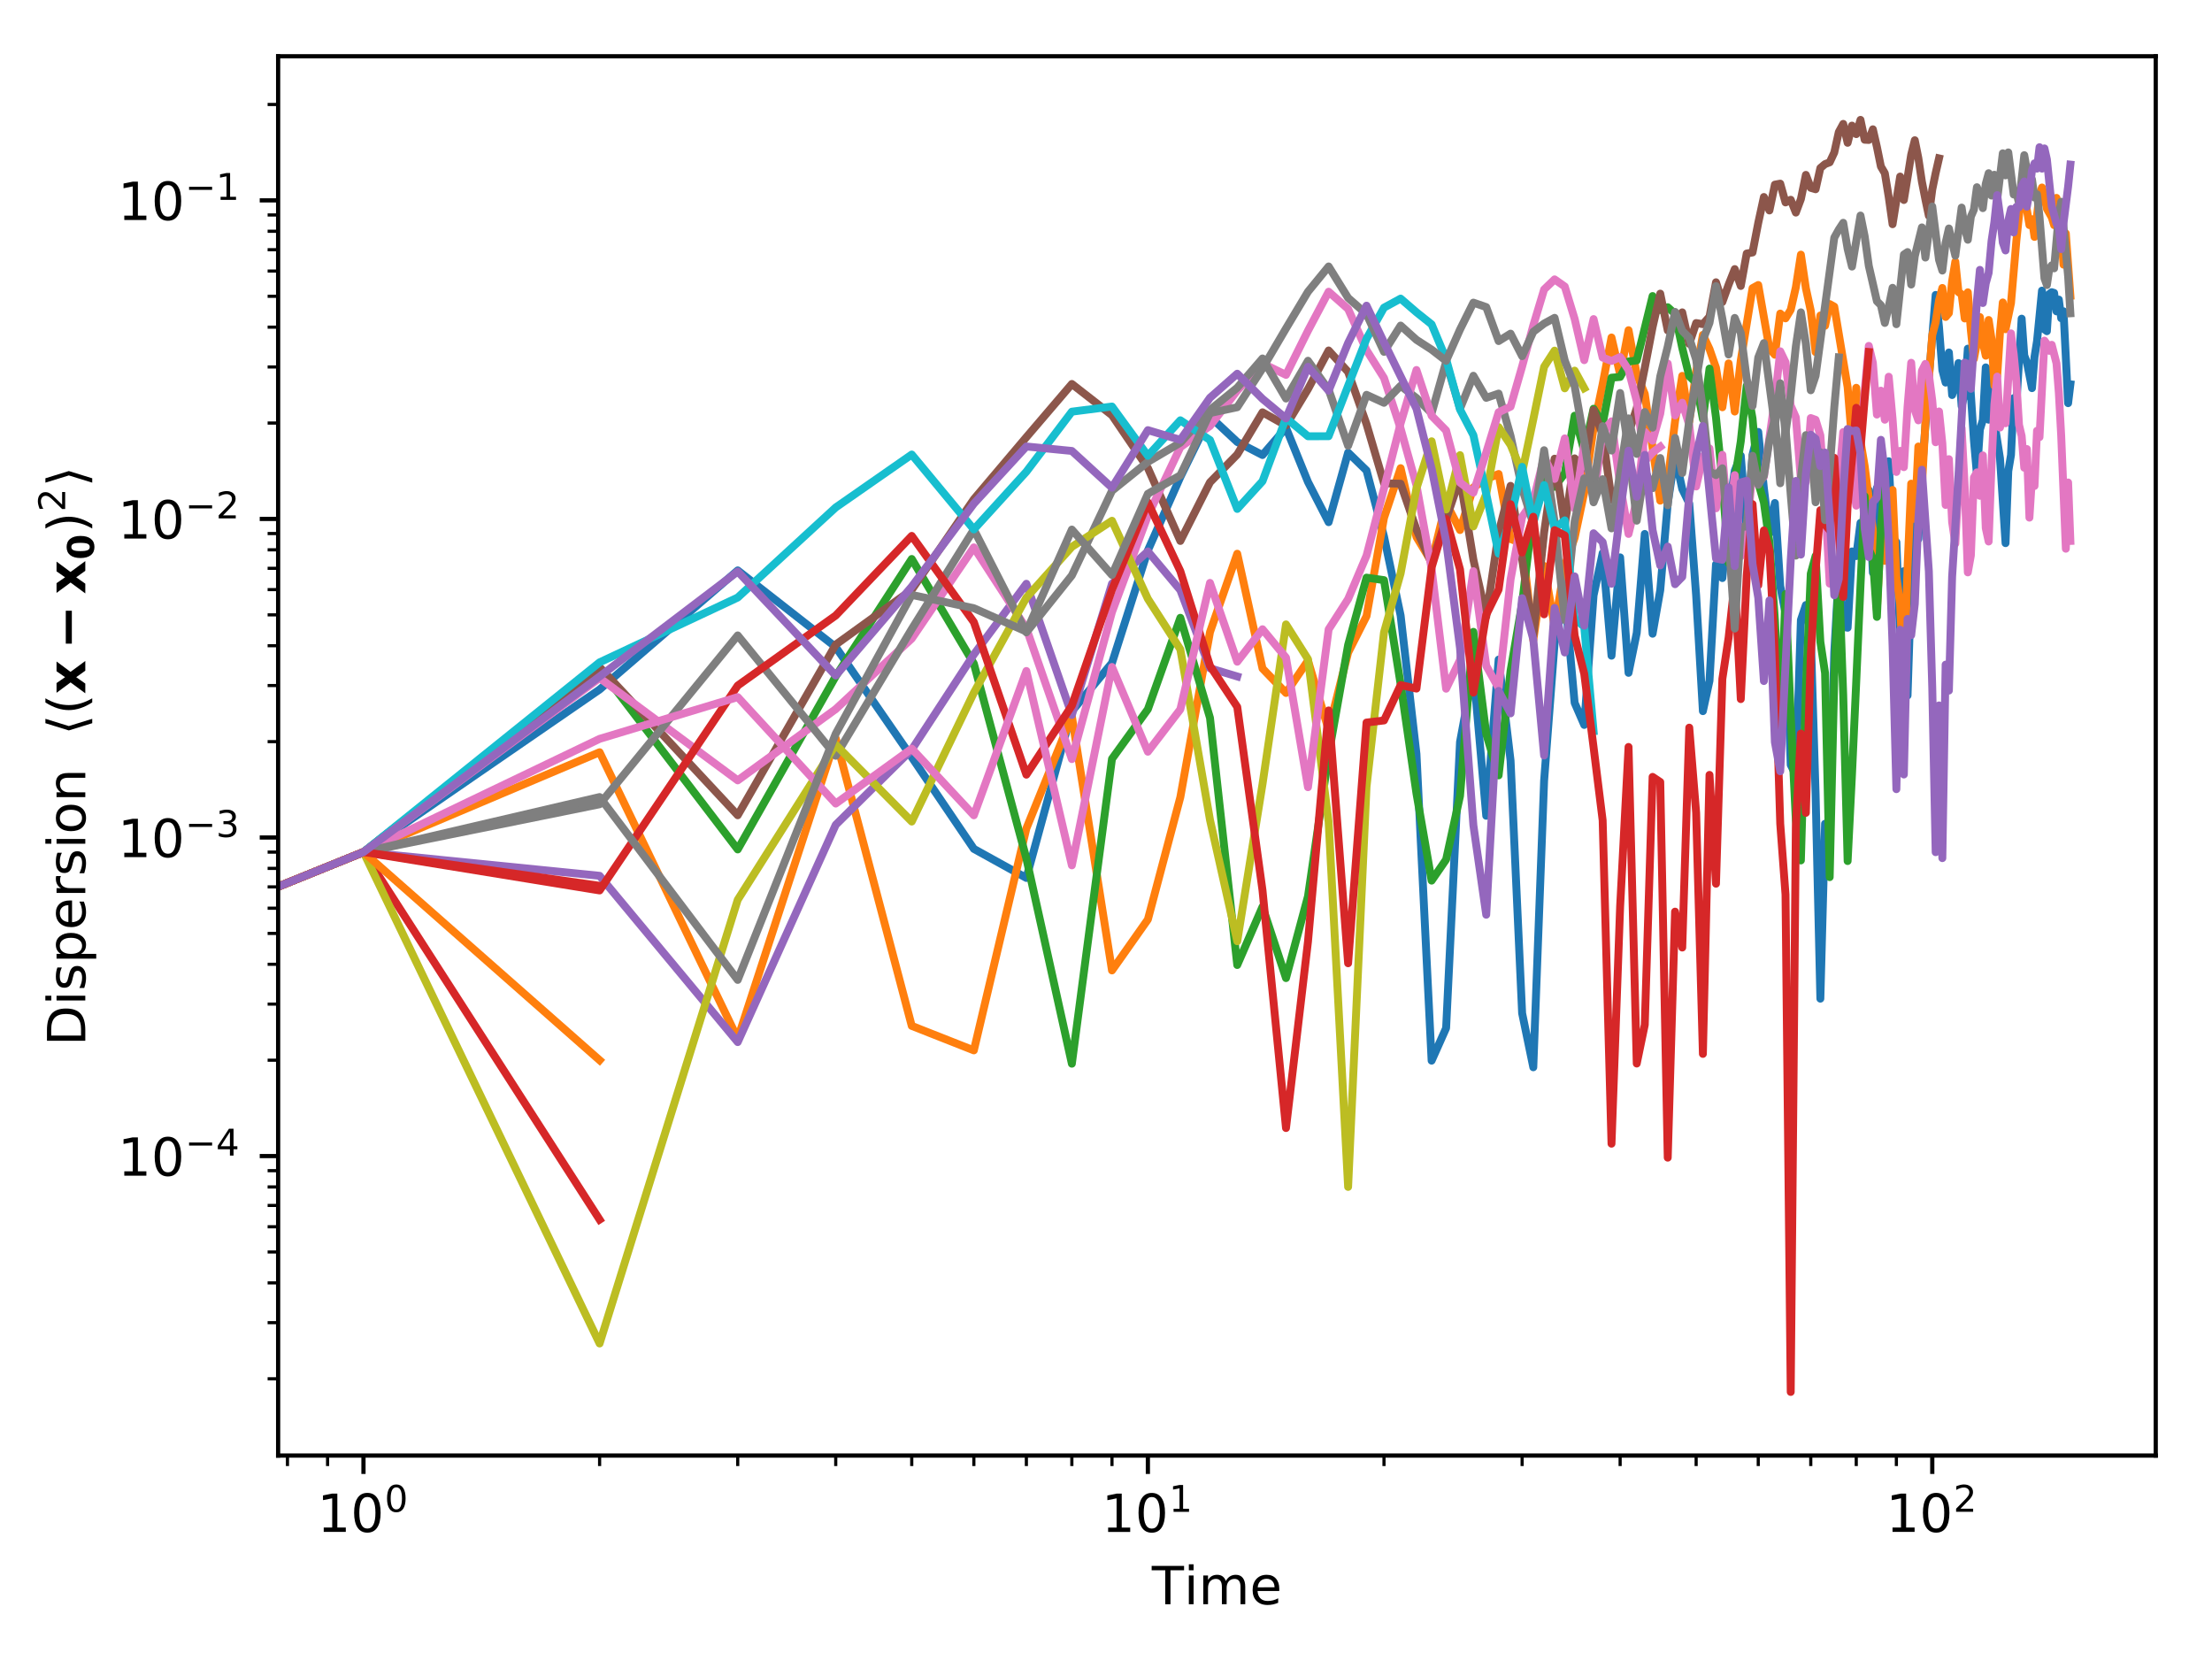 <?xml version="1.0" encoding="utf-8" standalone="no"?>
<!DOCTYPE svg PUBLIC "-//W3C//DTD SVG 1.1//EN"
  "http://www.w3.org/Graphics/SVG/1.1/DTD/svg11.dtd">
<!-- Created with matplotlib (https://matplotlib.org/) -->
<svg height="314.368pt" version="1.1" viewBox="0 0 420.72 314.368" width="420.72pt" xmlns="http://www.w3.org/2000/svg" xmlns:xlink="http://www.w3.org/1999/xlink">
 <defs>
  <style type="text/css">
*{stroke-linecap:butt;stroke-linejoin:round;}
  </style>
 </defs>
 <g id="figure_1">
  <g id="patch_1">
   <path d="M 0 314.368 
L 420.72 314.368 
L 420.72 0 
L 0 0 
z
" style="fill:#ffffff;"/>
  </g>
  <g id="axes_1">
   <g id="patch_2">
    <path d="M 52.9 276.812 
L 410.02 276.812 
L 410.02 10.7 
L 52.9 10.7 
z
" style="fill:#ffffff;"/>
   </g>
   <g id="matplotlib.axis_1">
    <g id="xtick_1">
     <g id="line2d_1">
      <defs>
       <path d="M 0 0 
L 0 3.5 
" id="me1b9f5abca" style="stroke:#000000;stroke-width:0.8;"/>
      </defs>
      <g>
       <use style="stroke:#000000;stroke-width:0.8;" x="69.133" xlink:href="#me1b9f5abca" y="276.812"/>
      </g>
     </g>
     <g id="text_1">
      <!-- $\mathdefault{10^{0}}$ -->
      <defs>
       <path d="M 12.406 8.297 
L 28.516 8.297 
L 28.516 63.922 
L 10.984 60.406 
L 10.984 69.391 
L 28.422 72.906 
L 38.281 72.906 
L 38.281 8.297 
L 54.391 8.297 
L 54.391 0 
L 12.406 0 
z
" id="DejaVuSans-49"/>
       <path d="M 31.781 66.406 
Q 24.172 66.406 20.328 58.906 
Q 16.5 51.422 16.5 36.375 
Q 16.5 21.391 20.328 13.891 
Q 24.172 6.391 31.781 6.391 
Q 39.453 6.391 43.281 13.891 
Q 47.125 21.391 47.125 36.375 
Q 47.125 51.422 43.281 58.906 
Q 39.453 66.406 31.781 66.406 
z
M 31.781 74.219 
Q 44.047 74.219 50.516 64.516 
Q 56.984 54.828 56.984 36.375 
Q 56.984 17.969 50.516 8.266 
Q 44.047 -1.422 31.781 -1.422 
Q 19.531 -1.422 13.062 8.266 
Q 6.594 17.969 6.594 36.375 
Q 6.594 54.828 13.062 64.516 
Q 19.531 74.219 31.781 74.219 
z
" id="DejaVuSans-48"/>
      </defs>
      <g transform="translate(60.333 291.41)scale(0.1 -0.1)">
       <use transform="translate(0 0.766)" xlink:href="#DejaVuSans-49"/>
       <use transform="translate(63.623 0.766)" xlink:href="#DejaVuSans-48"/>
       <use transform="translate(128.203 39.047)scale(0.7)" xlink:href="#DejaVuSans-48"/>
      </g>
     </g>
    </g>
    <g id="xtick_2">
     <g id="line2d_2">
      <g>
       <use style="stroke:#000000;stroke-width:0.8;" x="218.324" xlink:href="#me1b9f5abca" y="276.812"/>
      </g>
     </g>
     <g id="text_2">
      <!-- $\mathdefault{10^{1}}$ -->
      <g transform="translate(209.524 291.41)scale(0.1 -0.1)">
       <use transform="translate(0 0.684)" xlink:href="#DejaVuSans-49"/>
       <use transform="translate(63.623 0.684)" xlink:href="#DejaVuSans-48"/>
       <use transform="translate(128.203 38.966)scale(0.7)" xlink:href="#DejaVuSans-49"/>
      </g>
     </g>
    </g>
    <g id="xtick_3">
     <g id="line2d_3">
      <g>
       <use style="stroke:#000000;stroke-width:0.8;" x="367.516" xlink:href="#me1b9f5abca" y="276.812"/>
      </g>
     </g>
     <g id="text_3">
      <!-- $\mathdefault{10^{2}}$ -->
      <defs>
       <path d="M 19.188 8.297 
L 53.609 8.297 
L 53.609 0 
L 7.328 0 
L 7.328 8.297 
Q 12.938 14.109 22.625 23.891 
Q 32.328 33.688 34.812 36.531 
Q 39.547 41.844 41.422 45.531 
Q 43.312 49.219 43.312 52.781 
Q 43.312 58.594 39.234 62.25 
Q 35.156 65.922 28.609 65.922 
Q 23.969 65.922 18.812 64.312 
Q 13.672 62.703 7.812 59.422 
L 7.812 69.391 
Q 13.766 71.781 18.938 73 
Q 24.125 74.219 28.422 74.219 
Q 39.75 74.219 46.484 68.547 
Q 53.219 62.891 53.219 53.422 
Q 53.219 48.922 51.531 44.891 
Q 49.859 40.875 45.406 35.406 
Q 44.188 33.984 37.641 27.219 
Q 31.109 20.453 19.188 8.297 
z
" id="DejaVuSans-50"/>
      </defs>
      <g transform="translate(358.716 291.41)scale(0.1 -0.1)">
       <use transform="translate(0 0.766)" xlink:href="#DejaVuSans-49"/>
       <use transform="translate(63.623 0.766)" xlink:href="#DejaVuSans-48"/>
       <use transform="translate(128.203 39.047)scale(0.7)" xlink:href="#DejaVuSans-50"/>
      </g>
     </g>
    </g>
    <g id="xtick_4">
     <g id="line2d_4">
      <defs>
       <path d="M 0 0 
L 0 2 
" id="m0d247c7fef" style="stroke:#000000;stroke-width:0.6;"/>
      </defs>
      <g>
       <use style="stroke:#000000;stroke-width:0.6;" x="54.675" xlink:href="#m0d247c7fef" y="276.812"/>
      </g>
     </g>
    </g>
    <g id="xtick_5">
     <g id="line2d_5">
      <g>
       <use style="stroke:#000000;stroke-width:0.6;" x="62.306" xlink:href="#m0d247c7fef" y="276.812"/>
      </g>
     </g>
    </g>
    <g id="xtick_6">
     <g id="line2d_6">
      <g>
       <use style="stroke:#000000;stroke-width:0.6;" x="114.044" xlink:href="#m0d247c7fef" y="276.812"/>
      </g>
     </g>
    </g>
    <g id="xtick_7">
     <g id="line2d_7">
      <g>
       <use style="stroke:#000000;stroke-width:0.6;" x="140.315" xlink:href="#m0d247c7fef" y="276.812"/>
      </g>
     </g>
    </g>
    <g id="xtick_8">
     <g id="line2d_8">
      <g>
       <use style="stroke:#000000;stroke-width:0.6;" x="158.955" xlink:href="#m0d247c7fef" y="276.812"/>
      </g>
     </g>
    </g>
    <g id="xtick_9">
     <g id="line2d_9">
      <g>
       <use style="stroke:#000000;stroke-width:0.6;" x="173.413" xlink:href="#m0d247c7fef" y="276.812"/>
      </g>
     </g>
    </g>
    <g id="xtick_10">
     <g id="line2d_10">
      <g>
       <use style="stroke:#000000;stroke-width:0.6;" x="185.226" xlink:href="#m0d247c7fef" y="276.812"/>
      </g>
     </g>
    </g>
    <g id="xtick_11">
     <g id="line2d_11">
      <g>
       <use style="stroke:#000000;stroke-width:0.6;" x="195.214" xlink:href="#m0d247c7fef" y="276.812"/>
      </g>
     </g>
    </g>
    <g id="xtick_12">
     <g id="line2d_12">
      <g>
       <use style="stroke:#000000;stroke-width:0.6;" x="203.866" xlink:href="#m0d247c7fef" y="276.812"/>
      </g>
     </g>
    </g>
    <g id="xtick_13">
     <g id="line2d_13">
      <g>
       <use style="stroke:#000000;stroke-width:0.6;" x="211.498" xlink:href="#m0d247c7fef" y="276.812"/>
      </g>
     </g>
    </g>
    <g id="xtick_14">
     <g id="line2d_14">
      <g>
       <use style="stroke:#000000;stroke-width:0.6;" x="263.235" xlink:href="#m0d247c7fef" y="276.812"/>
      </g>
     </g>
    </g>
    <g id="xtick_15">
     <g id="line2d_15">
      <g>
       <use style="stroke:#000000;stroke-width:0.6;" x="289.507" xlink:href="#m0d247c7fef" y="276.812"/>
      </g>
     </g>
    </g>
    <g id="xtick_16">
     <g id="line2d_16">
      <g>
       <use style="stroke:#000000;stroke-width:0.6;" x="308.147" xlink:href="#m0d247c7fef" y="276.812"/>
      </g>
     </g>
    </g>
    <g id="xtick_17">
     <g id="line2d_17">
      <g>
       <use style="stroke:#000000;stroke-width:0.6;" x="322.605" xlink:href="#m0d247c7fef" y="276.812"/>
      </g>
     </g>
    </g>
    <g id="xtick_18">
     <g id="line2d_18">
      <g>
       <use style="stroke:#000000;stroke-width:0.6;" x="334.418" xlink:href="#m0d247c7fef" y="276.812"/>
      </g>
     </g>
    </g>
    <g id="xtick_19">
     <g id="line2d_19">
      <g>
       <use style="stroke:#000000;stroke-width:0.6;" x="344.406" xlink:href="#m0d247c7fef" y="276.812"/>
      </g>
     </g>
    </g>
    <g id="xtick_20">
     <g id="line2d_20">
      <g>
       <use style="stroke:#000000;stroke-width:0.6;" x="353.058" xlink:href="#m0d247c7fef" y="276.812"/>
      </g>
     </g>
    </g>
    <g id="xtick_21">
     <g id="line2d_21">
      <g>
       <use style="stroke:#000000;stroke-width:0.6;" x="360.689" xlink:href="#m0d247c7fef" y="276.812"/>
      </g>
     </g>
    </g>
    <g id="text_4">
     <!-- Time -->
     <defs>
      <path d="M -0.297 72.906 
L 61.375 72.906 
L 61.375 64.594 
L 35.5 64.594 
L 35.5 0 
L 25.594 0 
L 25.594 64.594 
L -0.297 64.594 
z
" id="DejaVuSans-84"/>
      <path d="M 9.422 54.688 
L 18.406 54.688 
L 18.406 0 
L 9.422 0 
z
M 9.422 75.984 
L 18.406 75.984 
L 18.406 64.594 
L 9.422 64.594 
z
" id="DejaVuSans-105"/>
      <path d="M 52 44.188 
Q 55.375 50.25 60.062 53.125 
Q 64.75 56 71.094 56 
Q 79.641 56 84.281 50.016 
Q 88.922 44.047 88.922 33.016 
L 88.922 0 
L 79.891 0 
L 79.891 32.719 
Q 79.891 40.578 77.094 44.375 
Q 74.312 48.188 68.609 48.188 
Q 61.625 48.188 57.562 43.547 
Q 53.516 38.922 53.516 30.906 
L 53.516 0 
L 44.484 0 
L 44.484 32.719 
Q 44.484 40.625 41.703 44.406 
Q 38.922 48.188 33.109 48.188 
Q 26.219 48.188 22.156 43.531 
Q 18.109 38.875 18.109 30.906 
L 18.109 0 
L 9.078 0 
L 9.078 54.688 
L 18.109 54.688 
L 18.109 46.188 
Q 21.188 51.219 25.484 53.609 
Q 29.781 56 35.688 56 
Q 41.656 56 45.828 52.969 
Q 50 49.953 52 44.188 
z
" id="DejaVuSans-109"/>
      <path d="M 56.203 29.594 
L 56.203 25.203 
L 14.891 25.203 
Q 15.484 15.922 20.484 11.062 
Q 25.484 6.203 34.422 6.203 
Q 39.594 6.203 44.453 7.469 
Q 49.312 8.734 54.109 11.281 
L 54.109 2.781 
Q 49.266 0.734 44.188 -0.344 
Q 39.109 -1.422 33.891 -1.422 
Q 20.797 -1.422 13.156 6.188 
Q 5.516 13.812 5.516 26.812 
Q 5.516 40.234 12.766 48.109 
Q 20.016 56 32.328 56 
Q 43.359 56 49.781 48.891 
Q 56.203 41.797 56.203 29.594 
z
M 47.219 32.234 
Q 47.125 39.594 43.094 43.984 
Q 39.062 48.391 32.422 48.391 
Q 24.906 48.391 20.391 44.141 
Q 15.875 39.891 15.188 32.172 
z
" id="DejaVuSans-101"/>
     </defs>
     <g transform="translate(219.072 305.089)scale(0.1 -0.1)">
      <use xlink:href="#DejaVuSans-84"/>
      <use x="61.037" xlink:href="#DejaVuSans-105"/>
      <use x="88.82" xlink:href="#DejaVuSans-109"/>
      <use x="186.232" xlink:href="#DejaVuSans-101"/>
     </g>
    </g>
   </g>
   <g id="matplotlib.axis_2">
    <g id="ytick_1">
     <g id="line2d_22">
      <defs>
       <path d="M 0 0 
L -3.5 0 
" id="m4b531dcb78" style="stroke:#000000;stroke-width:0.8;"/>
      </defs>
      <g>
       <use style="stroke:#000000;stroke-width:0.8;" x="52.9" xlink:href="#m4b531dcb78" y="219.861"/>
      </g>
     </g>
     <g id="text_5">
      <!-- $\mathdefault{10^{-4}}$ -->
      <defs>
       <path d="M 10.594 35.5 
L 73.188 35.5 
L 73.188 27.203 
L 10.594 27.203 
z
" id="DejaVuSans-8722"/>
       <path d="M 37.797 64.312 
L 12.891 25.391 
L 37.797 25.391 
z
M 35.203 72.906 
L 47.609 72.906 
L 47.609 25.391 
L 58.016 25.391 
L 58.016 17.188 
L 47.609 17.188 
L 47.609 0 
L 37.797 0 
L 37.797 17.188 
L 4.891 17.188 
L 4.891 26.703 
z
" id="DejaVuSans-52"/>
      </defs>
      <g transform="translate(22.4 223.66)scale(0.1 -0.1)">
       <use transform="translate(0 0.684)" xlink:href="#DejaVuSans-49"/>
       <use transform="translate(63.623 0.684)" xlink:href="#DejaVuSans-48"/>
       <use transform="translate(128.203 38.966)scale(0.7)" xlink:href="#DejaVuSans-8722"/>
       <use transform="translate(186.855 38.966)scale(0.7)" xlink:href="#DejaVuSans-52"/>
      </g>
     </g>
    </g>
    <g id="ytick_2">
     <g id="line2d_23">
      <g>
       <use style="stroke:#000000;stroke-width:0.8;" x="52.9" xlink:href="#m4b531dcb78" y="159.277"/>
      </g>
     </g>
     <g id="text_6">
      <!-- $\mathdefault{10^{-3}}$ -->
      <defs>
       <path d="M 40.578 39.312 
Q 47.656 37.797 51.625 33 
Q 55.609 28.219 55.609 21.188 
Q 55.609 10.406 48.188 4.484 
Q 40.766 -1.422 27.094 -1.422 
Q 22.516 -1.422 17.656 -0.516 
Q 12.797 0.391 7.625 2.203 
L 7.625 11.719 
Q 11.719 9.328 16.594 8.109 
Q 21.484 6.891 26.812 6.891 
Q 36.078 6.891 40.938 10.547 
Q 45.797 14.203 45.797 21.188 
Q 45.797 27.641 41.281 31.266 
Q 36.766 34.906 28.719 34.906 
L 20.219 34.906 
L 20.219 43.016 
L 29.109 43.016 
Q 36.375 43.016 40.234 45.922 
Q 44.094 48.828 44.094 54.297 
Q 44.094 59.906 40.109 62.906 
Q 36.141 65.922 28.719 65.922 
Q 24.656 65.922 20.016 65.031 
Q 15.375 64.156 9.812 62.312 
L 9.812 71.094 
Q 15.438 72.656 20.344 73.438 
Q 25.25 74.219 29.594 74.219 
Q 40.828 74.219 47.359 69.109 
Q 53.906 64.016 53.906 55.328 
Q 53.906 49.266 50.438 45.094 
Q 46.969 40.922 40.578 39.312 
z
" id="DejaVuSans-51"/>
      </defs>
      <g transform="translate(22.4 163.076)scale(0.1 -0.1)">
       <use transform="translate(0 0.766)" xlink:href="#DejaVuSans-49"/>
       <use transform="translate(63.623 0.766)" xlink:href="#DejaVuSans-48"/>
       <use transform="translate(128.203 39.047)scale(0.7)" xlink:href="#DejaVuSans-8722"/>
       <use transform="translate(186.855 39.047)scale(0.7)" xlink:href="#DejaVuSans-51"/>
      </g>
     </g>
    </g>
    <g id="ytick_3">
     <g id="line2d_24">
      <g>
       <use style="stroke:#000000;stroke-width:0.8;" x="52.9" xlink:href="#m4b531dcb78" y="98.693"/>
      </g>
     </g>
     <g id="text_7">
      <!-- $\mathdefault{10^{-2}}$ -->
      <g transform="translate(22.4 102.492)scale(0.1 -0.1)">
       <use transform="translate(0 0.766)" xlink:href="#DejaVuSans-49"/>
       <use transform="translate(63.623 0.766)" xlink:href="#DejaVuSans-48"/>
       <use transform="translate(128.203 39.047)scale(0.7)" xlink:href="#DejaVuSans-8722"/>
       <use transform="translate(186.855 39.047)scale(0.7)" xlink:href="#DejaVuSans-50"/>
      </g>
     </g>
    </g>
    <g id="ytick_4">
     <g id="line2d_25">
      <g>
       <use style="stroke:#000000;stroke-width:0.8;" x="52.9" xlink:href="#m4b531dcb78" y="38.109"/>
      </g>
     </g>
     <g id="text_8">
      <!-- $\mathdefault{10^{-1}}$ -->
      <g transform="translate(22.4 41.908)scale(0.1 -0.1)">
       <use transform="translate(0 0.684)" xlink:href="#DejaVuSans-49"/>
       <use transform="translate(63.623 0.684)" xlink:href="#DejaVuSans-48"/>
       <use transform="translate(128.203 38.966)scale(0.7)" xlink:href="#DejaVuSans-8722"/>
       <use transform="translate(186.855 38.966)scale(0.7)" xlink:href="#DejaVuSans-49"/>
      </g>
     </g>
    </g>
    <g id="ytick_5">
     <g id="line2d_26">
      <defs>
       <path d="M 0 0 
L -2 0 
" id="m7f165f9c33" style="stroke:#000000;stroke-width:0.6;"/>
      </defs>
      <g>
       <use style="stroke:#000000;stroke-width:0.6;" x="52.9" xlink:href="#m7f165f9c33" y="262.208"/>
      </g>
     </g>
    </g>
    <g id="ytick_6">
     <g id="line2d_27">
      <g>
       <use style="stroke:#000000;stroke-width:0.6;" x="52.9" xlink:href="#m7f165f9c33" y="251.539"/>
      </g>
     </g>
    </g>
    <g id="ytick_7">
     <g id="line2d_28">
      <g>
       <use style="stroke:#000000;stroke-width:0.6;" x="52.9" xlink:href="#m7f165f9c33" y="243.97"/>
      </g>
     </g>
    </g>
    <g id="ytick_8">
     <g id="line2d_29">
      <g>
       <use style="stroke:#000000;stroke-width:0.6;" x="52.9" xlink:href="#m7f165f9c33" y="238.099"/>
      </g>
     </g>
    </g>
    <g id="ytick_9">
     <g id="line2d_30">
      <g>
       <use style="stroke:#000000;stroke-width:0.6;" x="52.9" xlink:href="#m7f165f9c33" y="233.302"/>
      </g>
     </g>
    </g>
    <g id="ytick_10">
     <g id="line2d_31">
      <g>
       <use style="stroke:#000000;stroke-width:0.6;" x="52.9" xlink:href="#m7f165f9c33" y="229.246"/>
      </g>
     </g>
    </g>
    <g id="ytick_11">
     <g id="line2d_32">
      <g>
       <use style="stroke:#000000;stroke-width:0.6;" x="52.9" xlink:href="#m7f165f9c33" y="225.732"/>
      </g>
     </g>
    </g>
    <g id="ytick_12">
     <g id="line2d_33">
      <g>
       <use style="stroke:#000000;stroke-width:0.6;" x="52.9" xlink:href="#m7f165f9c33" y="222.633"/>
      </g>
     </g>
    </g>
    <g id="ytick_13">
     <g id="line2d_34">
      <g>
       <use style="stroke:#000000;stroke-width:0.6;" x="52.9" xlink:href="#m7f165f9c33" y="201.624"/>
      </g>
     </g>
    </g>
    <g id="ytick_14">
     <g id="line2d_35">
      <g>
       <use style="stroke:#000000;stroke-width:0.6;" x="52.9" xlink:href="#m7f165f9c33" y="190.955"/>
      </g>
     </g>
    </g>
    <g id="ytick_15">
     <g id="line2d_36">
      <g>
       <use style="stroke:#000000;stroke-width:0.6;" x="52.9" xlink:href="#m7f165f9c33" y="183.386"/>
      </g>
     </g>
    </g>
    <g id="ytick_16">
     <g id="line2d_37">
      <g>
       <use style="stroke:#000000;stroke-width:0.6;" x="52.9" xlink:href="#m7f165f9c33" y="177.515"/>
      </g>
     </g>
    </g>
    <g id="ytick_17">
     <g id="line2d_38">
      <g>
       <use style="stroke:#000000;stroke-width:0.6;" x="52.9" xlink:href="#m7f165f9c33" y="172.718"/>
      </g>
     </g>
    </g>
    <g id="ytick_18">
     <g id="line2d_39">
      <g>
       <use style="stroke:#000000;stroke-width:0.6;" x="52.9" xlink:href="#m7f165f9c33" y="168.662"/>
      </g>
     </g>
    </g>
    <g id="ytick_19">
     <g id="line2d_40">
      <g>
       <use style="stroke:#000000;stroke-width:0.6;" x="52.9" xlink:href="#m7f165f9c33" y="165.148"/>
      </g>
     </g>
    </g>
    <g id="ytick_20">
     <g id="line2d_41">
      <g>
       <use style="stroke:#000000;stroke-width:0.6;" x="52.9" xlink:href="#m7f165f9c33" y="162.049"/>
      </g>
     </g>
    </g>
    <g id="ytick_21">
     <g id="line2d_42">
      <g>
       <use style="stroke:#000000;stroke-width:0.6;" x="52.9" xlink:href="#m7f165f9c33" y="141.039"/>
      </g>
     </g>
    </g>
    <g id="ytick_22">
     <g id="line2d_43">
      <g>
       <use style="stroke:#000000;stroke-width:0.6;" x="52.9" xlink:href="#m7f165f9c33" y="130.371"/>
      </g>
     </g>
    </g>
    <g id="ytick_23">
     <g id="line2d_44">
      <g>
       <use style="stroke:#000000;stroke-width:0.6;" x="52.9" xlink:href="#m7f165f9c33" y="122.802"/>
      </g>
     </g>
    </g>
    <g id="ytick_24">
     <g id="line2d_45">
      <g>
       <use style="stroke:#000000;stroke-width:0.6;" x="52.9" xlink:href="#m7f165f9c33" y="116.93"/>
      </g>
     </g>
    </g>
    <g id="ytick_25">
     <g id="line2d_46">
      <g>
       <use style="stroke:#000000;stroke-width:0.6;" x="52.9" xlink:href="#m7f165f9c33" y="112.133"/>
      </g>
     </g>
    </g>
    <g id="ytick_26">
     <g id="line2d_47">
      <g>
       <use style="stroke:#000000;stroke-width:0.6;" x="52.9" xlink:href="#m7f165f9c33" y="108.077"/>
      </g>
     </g>
    </g>
    <g id="ytick_27">
     <g id="line2d_48">
      <g>
       <use style="stroke:#000000;stroke-width:0.6;" x="52.9" xlink:href="#m7f165f9c33" y="104.564"/>
      </g>
     </g>
    </g>
    <g id="ytick_28">
     <g id="line2d_49">
      <g>
       <use style="stroke:#000000;stroke-width:0.6;" x="52.9" xlink:href="#m7f165f9c33" y="101.465"/>
      </g>
     </g>
    </g>
    <g id="ytick_29">
     <g id="line2d_50">
      <g>
       <use style="stroke:#000000;stroke-width:0.6;" x="52.9" xlink:href="#m7f165f9c33" y="80.455"/>
      </g>
     </g>
    </g>
    <g id="ytick_30">
     <g id="line2d_51">
      <g>
       <use style="stroke:#000000;stroke-width:0.6;" x="52.9" xlink:href="#m7f165f9c33" y="69.787"/>
      </g>
     </g>
    </g>
    <g id="ytick_31">
     <g id="line2d_52">
      <g>
       <use style="stroke:#000000;stroke-width:0.6;" x="52.9" xlink:href="#m7f165f9c33" y="62.217"/>
      </g>
     </g>
    </g>
    <g id="ytick_32">
     <g id="line2d_53">
      <g>
       <use style="stroke:#000000;stroke-width:0.6;" x="52.9" xlink:href="#m7f165f9c33" y="56.346"/>
      </g>
     </g>
    </g>
    <g id="ytick_33">
     <g id="line2d_54">
      <g>
       <use style="stroke:#000000;stroke-width:0.6;" x="52.9" xlink:href="#m7f165f9c33" y="51.549"/>
      </g>
     </g>
    </g>
    <g id="ytick_34">
     <g id="line2d_55">
      <g>
       <use style="stroke:#000000;stroke-width:0.6;" x="52.9" xlink:href="#m7f165f9c33" y="47.493"/>
      </g>
     </g>
    </g>
    <g id="ytick_35">
     <g id="line2d_56">
      <g>
       <use style="stroke:#000000;stroke-width:0.6;" x="52.9" xlink:href="#m7f165f9c33" y="43.98"/>
      </g>
     </g>
    </g>
    <g id="ytick_36">
     <g id="line2d_57">
      <g>
       <use style="stroke:#000000;stroke-width:0.6;" x="52.9" xlink:href="#m7f165f9c33" y="40.881"/>
      </g>
     </g>
    </g>
    <g id="ytick_37">
     <g id="line2d_58">
      <g>
       <use style="stroke:#000000;stroke-width:0.6;" x="52.9" xlink:href="#m7f165f9c33" y="19.871"/>
      </g>
     </g>
    </g>
    <g id="text_9">
     <!-- Dispersion  $\langle ( {\bf x - x_0 } )^2 \rangle$ -->
     <defs>
      <path d="M 19.672 64.797 
L 19.672 8.109 
L 31.594 8.109 
Q 46.688 8.109 53.688 14.938 
Q 60.688 21.781 60.688 36.531 
Q 60.688 51.172 53.688 57.984 
Q 46.688 64.797 31.594 64.797 
z
M 9.812 72.906 
L 30.078 72.906 
Q 51.266 72.906 61.172 64.094 
Q 71.094 55.281 71.094 36.531 
Q 71.094 17.672 61.125 8.828 
Q 51.172 0 30.078 0 
L 9.812 0 
z
" id="DejaVuSans-68"/>
      <path d="M 44.281 53.078 
L 44.281 44.578 
Q 40.484 46.531 36.375 47.5 
Q 32.281 48.484 27.875 48.484 
Q 21.188 48.484 17.844 46.438 
Q 14.5 44.391 14.5 40.281 
Q 14.5 37.156 16.891 35.375 
Q 19.281 33.594 26.516 31.984 
L 29.594 31.297 
Q 39.156 29.25 43.188 25.516 
Q 47.219 21.781 47.219 15.094 
Q 47.219 7.469 41.188 3.016 
Q 35.156 -1.422 24.609 -1.422 
Q 20.219 -1.422 15.453 -0.562 
Q 10.688 0.297 5.422 2 
L 5.422 11.281 
Q 10.406 8.688 15.234 7.391 
Q 20.062 6.109 24.812 6.109 
Q 31.156 6.109 34.562 8.281 
Q 37.984 10.453 37.984 14.406 
Q 37.984 18.062 35.516 20.016 
Q 33.062 21.969 24.703 23.781 
L 21.578 24.516 
Q 13.234 26.266 9.516 29.906 
Q 5.812 33.547 5.812 39.891 
Q 5.812 47.609 11.281 51.797 
Q 16.75 56 26.812 56 
Q 31.781 56 36.172 55.266 
Q 40.578 54.547 44.281 53.078 
z
" id="DejaVuSans-115"/>
      <path d="M 18.109 8.203 
L 18.109 -20.797 
L 9.078 -20.797 
L 9.078 54.688 
L 18.109 54.688 
L 18.109 46.391 
Q 20.953 51.266 25.266 53.625 
Q 29.594 56 35.594 56 
Q 45.562 56 51.781 48.094 
Q 58.016 40.188 58.016 27.297 
Q 58.016 14.406 51.781 6.484 
Q 45.562 -1.422 35.594 -1.422 
Q 29.594 -1.422 25.266 0.953 
Q 20.953 3.328 18.109 8.203 
z
M 48.688 27.297 
Q 48.688 37.203 44.609 42.844 
Q 40.531 48.484 33.406 48.484 
Q 26.266 48.484 22.188 42.844 
Q 18.109 37.203 18.109 27.297 
Q 18.109 17.391 22.188 11.75 
Q 26.266 6.109 33.406 6.109 
Q 40.531 6.109 44.609 11.75 
Q 48.688 17.391 48.688 27.297 
z
" id="DejaVuSans-112"/>
      <path d="M 41.109 46.297 
Q 39.594 47.172 37.812 47.578 
Q 36.031 48 33.891 48 
Q 26.266 48 22.188 43.047 
Q 18.109 38.094 18.109 28.812 
L 18.109 0 
L 9.078 0 
L 9.078 54.688 
L 18.109 54.688 
L 18.109 46.188 
Q 20.953 51.172 25.484 53.578 
Q 30.031 56 36.531 56 
Q 37.453 56 38.578 55.875 
Q 39.703 55.766 41.062 55.516 
z
" id="DejaVuSans-114"/>
      <path d="M 30.609 48.391 
Q 23.391 48.391 19.188 42.75 
Q 14.984 37.109 14.984 27.297 
Q 14.984 17.484 19.156 11.844 
Q 23.344 6.203 30.609 6.203 
Q 37.797 6.203 41.984 11.859 
Q 46.188 17.531 46.188 27.297 
Q 46.188 37.016 41.984 42.703 
Q 37.797 48.391 30.609 48.391 
z
M 30.609 56 
Q 42.328 56 49.016 48.375 
Q 55.719 40.766 55.719 27.297 
Q 55.719 13.875 49.016 6.219 
Q 42.328 -1.422 30.609 -1.422 
Q 18.844 -1.422 12.172 6.219 
Q 5.516 13.875 5.516 27.297 
Q 5.516 40.766 12.172 48.375 
Q 18.844 56 30.609 56 
z
" id="DejaVuSans-111"/>
      <path d="M 54.891 33.016 
L 54.891 0 
L 45.906 0 
L 45.906 32.719 
Q 45.906 40.484 42.875 44.328 
Q 39.844 48.188 33.797 48.188 
Q 26.516 48.188 22.312 43.547 
Q 18.109 38.922 18.109 30.906 
L 18.109 0 
L 9.078 0 
L 9.078 54.688 
L 18.109 54.688 
L 18.109 46.188 
Q 21.344 51.125 25.703 53.562 
Q 30.078 56 35.797 56 
Q 45.219 56 50.047 50.172 
Q 54.891 44.344 54.891 33.016 
z
" id="DejaVuSans-110"/>
      <path id="DejaVuSans-32"/>
      <path d="M 8.938 31.344 
L 22.703 75.875 
L 31 75.875 
L 17.234 31.344 
L 31 -13.188 
L 22.703 -13.188 
z
" id="DejaVuSans-10216"/>
      <path d="M 31 75.875 
Q 24.469 64.656 21.281 53.656 
Q 18.109 42.672 18.109 31.391 
Q 18.109 20.125 21.312 9.062 
Q 24.516 -2 31 -13.188 
L 23.188 -13.188 
Q 15.875 -1.703 12.234 9.375 
Q 8.594 20.453 8.594 31.391 
Q 8.594 42.281 12.203 53.312 
Q 15.828 64.359 23.188 75.875 
z
" id="DejaVuSans-40"/>
      <path d="M 22.219 27.984 
L 2.484 54.688 
L 21 54.688 
L 32.172 38.484 
L 43.5 54.688 
L 62.016 54.688 
L 42.281 28.078 
L 62.984 0 
L 44.484 0 
L 32.172 17.281 
L 20.016 0 
L 1.516 0 
z
" id="DejaVuSans-Bold-120"/>
      <path d="M 10.594 37.109 
L 73.188 37.109 
L 73.188 25.594 
L 10.594 25.594 
z
" id="DejaVuSans-Bold-8722"/>
      <path d="M 46 36.531 
Q 46 50.203 43.438 55.781 
Q 40.875 61.375 34.812 61.375 
Q 28.766 61.375 26.172 55.781 
Q 23.578 50.203 23.578 36.531 
Q 23.578 22.703 26.172 17.031 
Q 28.766 11.375 34.812 11.375 
Q 40.828 11.375 43.406 17.031 
Q 46 22.703 46 36.531 
z
M 64.797 36.375 
Q 64.797 18.266 56.984 8.422 
Q 49.172 -1.422 34.812 -1.422 
Q 20.406 -1.422 12.594 8.422 
Q 4.781 18.266 4.781 36.375 
Q 4.781 54.547 12.594 64.375 
Q 20.406 74.219 34.812 74.219 
Q 49.172 74.219 56.984 64.375 
Q 64.797 54.547 64.797 36.375 
z
" id="DejaVuSans-Bold-48"/>
      <path d="M 8.016 75.875 
L 15.828 75.875 
Q 23.141 64.359 26.781 53.312 
Q 30.422 42.281 30.422 31.391 
Q 30.422 20.453 26.781 9.375 
Q 23.141 -1.703 15.828 -13.188 
L 8.016 -13.188 
Q 14.5 -2 17.703 9.062 
Q 20.906 20.125 20.906 31.391 
Q 20.906 42.672 17.703 53.656 
Q 14.5 64.656 8.016 75.875 
z
" id="DejaVuSans-41"/>
      <path d="M 30.078 31.344 
L 16.312 -13.188 
L 8.016 -13.188 
L 21.781 31.344 
L 8.016 75.875 
L 16.312 75.875 
z
" id="DejaVuSans-10217"/>
     </defs>
     <g transform="translate(16.3 198.906)rotate(-90)scale(0.1 -0.1)">
      <use transform="translate(0 0.766)" xlink:href="#DejaVuSans-68"/>
      <use transform="translate(77.002 0.766)" xlink:href="#DejaVuSans-105"/>
      <use transform="translate(104.785 0.766)" xlink:href="#DejaVuSans-115"/>
      <use transform="translate(156.885 0.766)" xlink:href="#DejaVuSans-112"/>
      <use transform="translate(220.361 0.766)" xlink:href="#DejaVuSans-101"/>
      <use transform="translate(281.885 0.766)" xlink:href="#DejaVuSans-114"/>
      <use transform="translate(322.998 0.766)" xlink:href="#DejaVuSans-115"/>
      <use transform="translate(375.098 0.766)" xlink:href="#DejaVuSans-105"/>
      <use transform="translate(402.881 0.766)" xlink:href="#DejaVuSans-111"/>
      <use transform="translate(464.062 0.766)" xlink:href="#DejaVuSans-110"/>
      <use transform="translate(527.441 0.766)" xlink:href="#DejaVuSans-32"/>
      <use transform="translate(559.229 0.766)" xlink:href="#DejaVuSans-32"/>
      <use transform="translate(591.016 0.766)" xlink:href="#DejaVuSans-10216"/>
      <use transform="translate(630.029 0.766)" xlink:href="#DejaVuSans-40"/>
      <use transform="translate(669.043 0.766)" xlink:href="#DejaVuSans-Bold-120"/>
      <use transform="translate(754.385 0.766)" xlink:href="#DejaVuSans-Bold-8722"/>
      <use transform="translate(859.014 0.766)" xlink:href="#DejaVuSans-Bold-120"/>
      <use transform="translate(924.473 -15.641)scale(0.7)" xlink:href="#DejaVuSans-Bold-48"/>
      <use transform="translate(975.913 0.766)" xlink:href="#DejaVuSans-41"/>
      <use transform="translate(1015.884 39.047)scale(0.7)" xlink:href="#DejaVuSans-50"/>
      <use transform="translate(1063.154 0.766)" xlink:href="#DejaVuSans-10217"/>
     </g>
    </g>
   </g>
   <g id="line2d_59">
    <path clip-path="url(#pfe550eb20b)" d="M -1 190.442 
L 69.133 162.049 
L 114.044 131.128 
L 140.315 108.478 
L 158.955 123.055 
L 173.413 144.002 
L 185.226 161.436 
L 195.214 166.966 
L 203.866 135.265 
L 211.498 126.085 
L 218.324 104.676 
L 224.5 90.716 
L 230.138 79.203 
L 235.324 84.056 
L 240.125 86.536 
L 244.596 81.356 
L 248.777 91.661 
L 252.705 99.306 
L 256.409 86.07 
L 259.912 89.479 
L 263.235 102.024 
L 266.397 117.06 
L 269.411 143.382 
L 272.291 201.711 
L 275.049 195.519 
L 277.694 141.106 
L 280.235 127.402 
L 282.68 155.143 
L 285.037 125.438 
L 287.31 144.662 
L 289.507 192.697 
L 291.631 202.971 
L 293.688 148.47 
L 295.682 122.307 
L 297.617 113 
L 299.495 133.662 
L 301.32 137.865 
L 303.095 113.225 
L 304.823 105.19 
L 306.506 124.698 
L 308.147 105.998 
L 309.747 127.959 
L 311.308 120.353 
L 312.833 101.543 
L 314.322 120.52 
L 315.778 112.231 
L 317.202 95.699 
L 318.596 86.677 
L 319.96 93.007 
L 321.296 95.741 
L 322.605 113.255 
L 323.888 135.243 
L 325.146 129.455 
L 326.38 107.315 
L 327.591 109.935 
L 328.78 97.413 
L 329.948 89.521 
L 331.095 86.653 
L 332.221 100.755 
L 333.329 86.483 
L 334.418 82.137 
L 335.489 92.852 
L 336.543 101.467 
L 337.579 95.654 
L 338.6 111.464 
L 339.604 116.668 
L 340.593 145.464 
L 341.568 147.396 
L 342.528 117.901 
L 343.474 115.063 
L 344.406 120.907 
L 345.325 150.959 
L 346.231 189.923 
L 347.125 156.651 
L 348.006 157.961 
L 348.876 124.043 
L 349.734 108.883 
L 350.581 119.198 
L 351.417 119.381 
L 352.243 104.869 
L 353.058 105.763 
L 353.863 99.44 
L 354.658 101.727 
L 355.443 93.201 
L 356.219 108.91 
L 356.986 92.775 
L 357.744 92.291 
L 358.493 102.402 
L 359.233 87.716 
L 359.965 102.204 
L 360.689 103.104 
L 361.405 121.279 
L 362.113 108.615 
L 362.814 132.269 
L 363.507 111.066 
L 364.192 99.741 
L 364.871 102.52 
L 365.542 90.075 
L 366.865 71.923 
L 368.161 56.085 
L 368.799 62.237 
L 369.431 70.395 
L 370.057 72.763 
L 370.677 67.034 
L 371.291 75.127 
L 371.9 73.014 
L 372.502 69.044 
L 373.1 77.244 
L 373.691 74.68 
L 374.278 66.304 
L 375.435 83.698 
L 376.006 90.224 
L 376.572 81.693 
L 377.133 79.891 
L 377.689 69.87 
L 378.24 79.817 
L 378.787 70.321 
L 379.329 80.318 
L 380.4 87.195 
L 381.454 103.294 
L 381.974 89.598 
L 382.49 86.523 
L 383.003 75.716 
L 383.511 76.851 
L 384.515 60.601 
L 385.012 67.609 
L 385.505 68.895 
L 386.479 73.815 
L 386.961 67.874 
L 387.439 64.869 
L 388.385 55.267 
L 388.853 62.64 
L 389.317 62.987 
L 389.778 55.911 
L 390.236 55.563 
L 390.691 55.705 
L 391.142 59.213 
L 391.591 56.976 
L 392.036 60.52 
L 392.478 59.197 
L 393.354 76.672 
L 393.787 73.085 
L 393.787 73.085 
" style="fill:none;stroke:#1f77b4;stroke-linecap:square;stroke-width:1.5;"/>
   </g>
   <g id="line2d_60">
    <path clip-path="url(#pfe550eb20b)" d="M -1 190.442 
L 69.133 162.049 
L 114.044 143.058 
L 140.315 197.545 
L 158.955 140.423 
L 173.413 195.101 
L 185.226 199.756 
L 195.214 157.552 
L 203.866 136.218 
L 211.498 184.551 
L 218.324 174.866 
L 224.5 151.603 
L 230.138 120.216 
L 235.324 105.304 
L 240.125 127.13 
L 244.596 131.783 
L 248.777 125.634 
L 252.705 138.821 
L 256.409 124.108 
L 259.912 117.172 
L 263.235 98.489 
L 266.397 89.035 
L 269.411 102.126 
L 272.291 106.868 
L 275.049 95.674 
L 277.694 100.802 
L 280.235 92.705 
L 282.68 91.098 
L 285.037 90.141 
L 287.31 102.513 
L 289.507 103.321 
L 291.631 121.727 
L 293.688 107.625 
L 295.682 119.169 
L 297.617 107.602 
L 299.495 102.282 
L 301.32 93.654 
L 303.095 81.375 
L 304.823 73.066 
L 306.506 64.185 
L 308.147 71.232 
L 309.747 62.795 
L 311.308 71.215 
L 312.833 74.899 
L 315.778 95.214 
L 317.202 91.484 
L 318.596 80.084 
L 319.96 71.483 
L 321.296 80.147 
L 322.605 70.648 
L 323.888 63.685 
L 325.146 66.371 
L 326.38 69.937 
L 327.591 77.451 
L 328.78 69.104 
L 329.948 78.267 
L 331.095 68.539 
L 333.329 54.8 
L 334.418 54.201 
L 336.543 66.313 
L 337.579 67.47 
L 338.6 59.632 
L 339.604 60.541 
L 340.593 58.913 
L 341.568 54.631 
L 342.528 48.425 
L 343.474 54.806 
L 344.406 59.099 
L 345.325 66.969 
L 346.231 59.997 
L 347.125 61.951 
L 348.006 57.826 
L 348.876 58.314 
L 351.417 73.634 
L 352.243 83.91 
L 353.058 73.747 
L 353.863 83.891 
L 354.658 88.628 
L 356.219 100.839 
L 356.986 115.947 
L 357.744 101.267 
L 358.493 106.665 
L 359.233 98.722 
L 359.965 93.183 
L 360.689 109.753 
L 361.405 114.871 
L 362.113 130.513 
L 362.814 107.918 
L 363.507 91.982 
L 364.192 98.682 
L 364.871 84.916 
L 365.542 92.634 
L 366.207 80.465 
L 367.516 63.704 
L 368.161 61.27 
L 368.799 57.128 
L 369.431 54.762 
L 370.057 60.278 
L 370.677 59.545 
L 371.291 53.455 
L 371.9 49.754 
L 372.502 55.556 
L 373.1 55.958 
L 373.691 60.565 
L 374.278 55.589 
L 374.859 62.856 
L 375.435 68.263 
L 376.006 65.251 
L 376.572 60.295 
L 377.133 65.085 
L 377.689 67.647 
L 378.24 60.853 
L 378.787 64.46 
L 379.329 73.345 
L 379.867 71.479 
L 380.4 63.12 
L 380.929 57.519 
L 381.454 62.611 
L 382.49 57.648 
L 383.511 45.789 
L 384.515 36.124 
L 385.012 39.525 
L 385.505 39.901 
L 385.994 42.805 
L 386.479 41.684 
L 386.961 45.055 
L 387.913 36.882 
L 388.385 35.661 
L 388.853 37.42 
L 389.317 39.711 
L 390.236 41.329 
L 390.691 42.817 
L 391.142 37.63 
L 391.591 40.345 
L 392.036 44.618 
L 392.478 50.333 
L 392.918 44.394 
L 393.787 56.245 
L 393.787 56.245 
" style="fill:none;stroke:#ff7f0e;stroke-linecap:square;stroke-width:1.5;"/>
   </g>
   <g id="line2d_61">
    <path clip-path="url(#pfe550eb20b)" d="M -1 190.442 
L 69.133 162.049 
L 114.044 127.128 
L 140.315 161.544 
L 158.955 128.617 
L 173.413 106.304 
L 185.226 126.203 
L 195.214 163.26 
L 203.866 202.293 
L 211.498 144.321 
L 218.324 134.88 
L 224.5 117.49 
L 230.138 136.523 
L 235.324 183.522 
L 240.125 172.445 
L 244.596 186.009 
L 248.777 170.451 
L 252.705 143.549 
L 256.409 122.658 
L 259.912 109.853 
L 263.235 110.328 
L 266.397 130.113 
L 269.411 150.911 
L 272.291 167.473 
L 275.049 163.465 
L 277.694 151.378 
L 280.235 120.158 
L 282.68 139.586 
L 285.037 147.461 
L 287.31 127.548 
L 289.507 114.736 
L 291.631 96.897 
L 293.688 89.832 
L 295.682 92.577 
L 297.617 90.026 
L 299.495 79.054 
L 301.32 85.785 
L 303.095 77.731 
L 304.823 80.619 
L 306.506 71.831 
L 308.147 71.682 
L 309.747 68.747 
L 311.308 68.545 
L 312.833 62.368 
L 314.322 56.3 
L 315.778 58.951 
L 317.202 58.424 
L 318.596 59.684 
L 319.96 66.157 
L 321.296 71.551 
L 322.605 72.791 
L 323.888 79.704 
L 325.146 70.096 
L 326.38 79.403 
L 327.591 91.391 
L 328.78 107.075 
L 329.948 91.313 
L 331.095 83.918 
L 332.221 73.349 
L 333.329 79.575 
L 334.418 91.811 
L 335.489 95.545 
L 336.543 103.145 
L 337.579 117.824 
L 338.6 138.649 
L 339.604 112.984 
L 340.593 136.11 
L 341.568 156.003 
L 342.528 163.633 
L 343.474 131.053 
L 344.406 109.096 
L 345.325 105.734 
L 346.231 122.051 
L 347.125 128.007 
L 348.006 166.809 
L 348.876 128.853 
L 349.734 108.621 
L 350.581 132.254 
L 351.417 163.753 
L 352.243 147.333 
L 353.058 129.573 
L 353.863 111.356 
L 354.658 94.38 
L 355.443 104.408 
L 356.219 106.243 
L 356.986 117.319 
L 357.744 100.482 
L 358.493 91.32 
" style="fill:none;stroke:#2ca02c;stroke-linecap:square;stroke-width:1.5;"/>
   </g>
   <g id="line2d_62">
    <path clip-path="url(#pfe550eb20b)" d="M -1 190.442 
L 69.133 162.049 
L 114.044 231.94 
" style="fill:none;stroke:#d62728;stroke-linecap:square;stroke-width:1.5;"/>
   </g>
   <g id="line2d_63">
    <path clip-path="url(#pfe550eb20b)" d="M -1 190.442 
L 69.133 162.049 
L 114.044 166.555 
L 140.315 198.182 
L 158.955 156.861 
L 173.413 142.562 
L 185.226 124.46 
L 195.214 111.018 
L 203.866 135.978 
L 211.498 111.004 
L 218.324 104.865 
L 224.5 112.231 
L 230.138 127.09 
L 235.324 128.646 
" style="fill:none;stroke:#9467bd;stroke-linecap:square;stroke-width:1.5;"/>
   </g>
   <g id="line2d_64">
    <path clip-path="url(#pfe550eb20b)" d="M -1 190.442 
L 69.133 162.049 
L 114.044 126.866 
L 140.315 155.044 
L 158.955 122.592 
L 173.413 112.164 
L 185.226 94.94 
L 195.214 83.14 
L 203.866 73.021 
L 211.498 78.969 
L 218.324 89.008 
L 224.5 102.879 
L 230.138 91.725 
L 235.324 86.435 
L 240.125 78.411 
L 244.596 80.918 
L 248.777 73.996 
L 252.705 66.653 
L 256.409 70.725 
L 259.912 80.664 
L 263.235 91.914 
L 266.397 91.988 
L 269.411 100.715 
L 272.291 107.127 
L 275.049 98.72 
L 277.694 90.91 
L 280.235 106.417 
L 282.68 117.255 
L 285.037 101.332 
L 287.31 92.395 
L 289.507 106.323 
L 291.631 120.997 
L 293.688 101.261 
L 295.682 87.23 
L 297.617 99.931 
L 299.495 87.17 
L 301.32 89.043 
L 303.095 77.978 
L 304.823 82.663 
L 306.506 95.058 
L 308.147 94.082 
L 309.747 82.414 
L 311.308 77.598 
L 312.833 69.961 
L 314.322 62.201 
L 315.778 55.839 
L 317.202 62.843 
L 318.596 60.685 
L 319.96 59.402 
L 321.296 65.393 
L 322.605 61.437 
L 323.888 61.646 
L 325.146 60.222 
L 326.38 53.681 
L 327.591 57.44 
L 328.78 54.126 
L 329.948 51.174 
L 331.095 54.383 
L 332.221 48.213 
L 333.329 48.015 
L 334.418 42.38 
L 335.489 37.463 
L 336.543 40.027 
L 337.579 35.114 
L 338.6 34.924 
L 339.604 38.497 
L 340.593 37.99 
L 341.568 40.428 
L 342.528 37.858 
L 343.474 33.258 
L 344.406 35.724 
L 345.325 35.991 
L 346.231 31.954 
L 347.125 31.204 
L 348.006 30.87 
L 348.876 29.007 
L 349.734 25.119 
L 350.581 23.56 
L 351.417 27.158 
L 352.243 23.887 
L 353.058 25.51 
L 353.863 22.796 
L 354.658 26.576 
L 355.443 26.615 
L 356.219 24.59 
L 356.986 27.944 
L 357.744 31.665 
L 358.493 32.945 
L 359.233 37.465 
L 359.965 42.641 
L 360.689 38.115 
L 361.405 33.578 
L 362.113 38.034 
L 362.814 33.768 
L 363.507 29.413 
L 364.192 26.669 
L 364.871 30.068 
L 365.542 34.536 
L 366.207 37.914 
L 366.865 41.045 
L 367.516 36.04 
L 368.161 32.905 
L 368.799 30.119 
" style="fill:none;stroke:#8c564b;stroke-linecap:square;stroke-width:1.5;"/>
   </g>
   <g id="line2d_65">
    <path clip-path="url(#pfe550eb20b)" d="M -1 190.442 
L 69.133 162.049 
L 114.044 128.946 
L 140.315 148.408 
L 158.955 134.858 
L 173.413 121.444 
L 185.226 104.098 
L 195.214 119.506 
L 203.866 144.363 
L 211.498 116.397 
L 218.324 98.075 
L 224.5 85.046 
L 230.138 81.005 
L 235.324 74.282 
L 240.125 69.109 
L 244.596 71.294 
L 248.777 62.894 
L 252.705 55.477 
L 256.409 58.752 
L 259.912 66.596 
L 263.235 71.88 
L 266.397 81.514 
L 269.411 92.294 
L 272.291 108.2 
L 275.049 130.977 
L 277.694 125.515 
L 280.235 108.627 
L 282.68 126.613 
L 285.037 130.844 
L 287.31 110.19 
L 289.507 98.31 
L 291.631 95.229 
L 293.688 86.895 
L 295.682 91.076 
L 297.617 83.375 
L 299.495 96.705 
L 301.32 84.48 
L 303.095 95.008 
L 304.823 82.065 
L 306.506 80.13 
L 308.147 92.235 
L 309.747 101.542 
L 311.308 95.145 
L 312.833 82.156 
L 314.322 83.811 
L 315.778 78.666 
L 317.202 69.134 
L 318.596 78.998 
L 319.96 76.583 
L 321.296 80.818 
L 322.605 92.516 
L 323.888 86.885 
L 325.146 85.281 
L 326.38 96.675 
L 327.591 86.496 
L 328.78 100.62 
L 329.948 90.352 
L 331.095 105.784 
L 332.221 101.704 
L 333.329 89.184 
L 334.418 91.519 
L 335.489 90.685 
L 337.579 75.916 
L 338.6 66.805 
L 339.604 68.884 
L 340.593 77.13 
L 341.568 79.369 
L 342.528 91.204 
L 343.474 91.644 
L 344.406 79.506 
L 345.325 79.838 
L 346.231 82.791 
L 347.125 94.87 
L 348.006 111 
L 348.876 94.19 
L 349.734 91.518 
L 350.581 82.168 
L 351.417 86.8 
L 352.243 90.728 
L 353.058 96.167 
L 353.863 82.987 
L 355.443 65.778 
L 356.219 68.999 
L 356.986 78.842 
L 357.744 74.298 
L 358.493 79.824 
L 359.233 71.646 
L 359.965 79.64 
L 360.689 89.755 
L 361.405 85.746 
L 362.113 88.842 
L 362.814 77.364 
L 363.507 68.993 
L 364.192 77.997 
L 364.871 79.94 
L 365.542 70.523 
L 366.207 69.203 
L 366.865 71.198 
L 367.516 76.172 
L 368.161 84.105 
L 368.799 78.254 
L 369.431 84.29 
L 370.057 96.03 
L 370.677 87.321 
L 371.291 99.28 
L 371.9 103.39 
L 373.1 81.433 
L 373.691 92.721 
L 374.278 108.856 
L 374.859 105.629 
L 375.435 90.822 
L 376.006 89.833 
L 376.572 94.287 
L 377.133 86.603 
L 377.689 100.439 
L 378.24 102.981 
L 378.787 88.358 
L 379.329 76.926 
L 379.867 71.617 
L 380.4 81.31 
L 380.929 78.342 
L 381.454 80.497 
L 382.49 63.398 
L 383.003 67.342 
L 383.511 72.587 
L 384.015 80.787 
L 384.515 82.913 
L 385.012 88.952 
L 385.505 85.394 
L 385.994 98.443 
L 386.479 90.834 
L 386.961 92.422 
L 387.439 81.919 
L 387.913 83.132 
L 388.853 64.779 
L 389.317 65.426 
L 389.778 66.721 
L 390.236 65.574 
L 391.142 69.096 
L 391.591 74.768 
L 392.036 82.837 
L 392.918 104.355 
L 393.354 91.755 
L 393.787 102.874 
L 393.787 102.874 
" style="fill:none;stroke:#e377c2;stroke-linecap:square;stroke-width:1.5;"/>
   </g>
   <g id="line2d_66">
    <path clip-path="url(#pfe550eb20b)" d="M -1 190.442 
L 69.133 162.049 
L 114.044 152.954 
L 140.315 120.84 
L 158.955 143.731 
L 173.413 119.635 
L 185.226 100.71 
L 195.214 120.262 
L 203.866 109.431 
L 211.498 93.341 
L 218.324 87.84 
L 224.5 84.189 
L 230.138 77.962 
L 235.324 73.737 
L 240.125 68.171 
L 244.596 75.793 
L 248.777 68.605 
L 252.705 74.103 
L 256.409 84.785 
L 259.912 75.086 
L 263.235 76.607 
L 266.397 73.368 
L 269.411 75.692 
L 272.291 78.588 
L 275.049 68.806 
L 277.694 77.718 
L 280.235 71.458 
L 282.68 75.661 
L 285.037 74.849 
L 287.31 82.908 
L 289.507 92.878 
L 291.631 99.641 
L 293.688 85.621 
L 295.682 99.227 
L 297.617 117.917 
L 299.495 99.125 
L 301.32 90.981 
L 303.095 92.536 
L 304.823 81.045 
L 306.506 85.688 
L 308.147 74.739 
L 309.747 85.493 
L 311.308 99.024 
L 312.833 89.366 
L 314.322 92.843 
L 315.778 87.108 
L 317.202 96.083 
L 318.596 83.269 
L 319.96 89.965 
L 321.296 79.965 
L 323.888 64.655 
L 325.146 61.39 
L 326.38 54.412 
L 327.591 60.607 
L 328.78 67.42 
L 329.948 60.46 
L 331.095 63.314 
L 332.221 72.062 
L 333.329 77.199 
L 334.418 67.984 
L 335.489 65.247 
L 337.579 81.034 
L 338.6 72.891 
L 339.604 82.358 
L 340.593 75.1 
L 341.568 65.882 
L 342.528 59.397 
L 343.474 65.355 
L 344.406 74.221 
L 345.325 71.477 
L 348.876 45.196 
L 349.734 43.655 
L 350.581 42.368 
L 351.417 47.34 
L 352.243 50.699 
L 353.863 40.989 
L 354.658 44.929 
L 355.443 50.568 
L 356.986 57.284 
L 357.744 58.034 
L 358.493 61.417 
L 359.233 58.303 
L 359.965 54.732 
L 360.689 61.657 
L 362.113 48.412 
L 362.814 47.937 
L 363.507 54.118 
L 364.192 48.712 
L 365.542 43.245 
L 366.207 48.982 
L 367.516 39.267 
L 368.799 49.418 
L 369.431 51.456 
L 370.057 46.173 
L 370.677 43.451 
L 371.9 48.625 
L 373.1 39.478 
L 373.691 43.381 
L 374.278 45.597 
L 374.859 41.197 
L 375.435 39.856 
L 376.006 35.603 
L 376.572 37.013 
L 377.133 39.582 
L 377.689 34.965 
L 378.24 32.937 
L 378.787 37.193 
L 379.329 33.232 
L 379.867 37.921 
L 380.929 29.154 
L 381.454 33.35 
L 381.974 28.987 
L 383.003 36.991 
L 383.511 36.557 
L 384.015 38.63 
L 385.012 29.508 
L 385.994 35.027 
L 386.479 34.108 
L 386.961 37.569 
L 387.439 36.944 
L 387.913 41.234 
L 388.853 52.938 
L 389.317 54.217 
L 389.778 51.1 
L 390.236 50.458 
L 390.691 51.033 
L 391.591 40.66 
L 392.036 38.366 
L 393.354 52.563 
L 393.787 59.581 
L 393.787 59.581 
" style="fill:none;stroke:#7f7f7f;stroke-linecap:square;stroke-width:1.5;"/>
   </g>
   <g id="line2d_67">
    <path clip-path="url(#pfe550eb20b)" d="M -1 190.442 
L 69.133 162.049 
L 114.044 255.501 
L 140.315 171.12 
L 158.955 141.641 
L 173.413 156.24 
L 185.226 131.743 
L 195.214 113.653 
L 203.866 103.991 
L 211.498 99.036 
L 218.324 113.887 
L 224.5 123.489 
L 230.138 155.928 
L 235.324 179.001 
L 240.125 149.134 
L 244.596 118.747 
L 248.777 125.353 
L 252.705 156.322 
L 256.409 225.72 
L 259.912 149.6 
L 263.235 120.264 
L 266.397 109.044 
L 269.411 92.866 
L 272.291 83.921 
L 275.049 96.892 
L 277.694 86.555 
L 280.235 100.107 
L 282.68 93.931 
L 285.037 81.226 
L 287.31 84.616 
L 289.507 89.855 
L 291.631 79.753 
L 293.688 69.757 
L 295.682 66.679 
L 297.617 73.849 
L 299.495 70.488 
L 301.32 73.82 
" style="fill:none;stroke:#bcbd22;stroke-linecap:square;stroke-width:1.5;"/>
   </g>
   <g id="line2d_68">
    <path clip-path="url(#pfe550eb20b)" d="M -1 190.442 
L 69.133 162.049 
L 114.044 125.961 
L 140.315 113.635 
L 158.955 96.503 
L 173.413 86.439 
L 185.226 100.685 
L 195.214 89.707 
L 203.866 78.291 
L 211.498 77.312 
L 218.324 86.683 
L 224.5 79.927 
L 230.138 83.682 
L 235.324 96.788 
L 240.125 91.521 
L 244.596 79.495 
L 248.777 82.968 
L 252.705 82.957 
L 256.409 73.368 
L 259.912 64.422 
L 263.235 58.507 
L 266.397 56.787 
L 269.411 59.386 
L 272.291 61.687 
L 275.049 68.279 
L 277.694 77.884 
L 280.235 82.756 
L 282.68 93.942 
L 285.037 105.282 
L 287.31 98.795 
L 289.507 88.784 
L 291.631 99.431 
L 293.688 92.244 
L 295.682 100.496 
L 297.617 98.962 
L 299.495 117.564 
L 301.32 119.227 
L 303.095 139.051 
" style="fill:none;stroke:#17becf;stroke-linecap:square;stroke-width:1.5;"/>
   </g>
   <g id="line2d_69">
    <path clip-path="url(#pfe550eb20b)" style="fill:none;stroke:#1f77b4;stroke-linecap:square;stroke-width:1.5;"/>
   </g>
   <g id="line2d_70">
    <path clip-path="url(#pfe550eb20b)" style="fill:none;stroke:#ff7f0e;stroke-linecap:square;stroke-width:1.5;"/>
   </g>
   <g id="line2d_71">
    <path clip-path="url(#pfe550eb20b)" style="fill:none;stroke:#2ca02c;stroke-linecap:square;stroke-width:1.5;"/>
   </g>
   <g id="line2d_72">
    <path clip-path="url(#pfe550eb20b)" d="M -1 190.442 
L 69.133 162.049 
L 114.044 169.341 
L 140.315 130.378 
L 158.955 117.056 
L 173.413 101.914 
L 185.226 118.314 
L 195.214 147.324 
L 203.866 134.184 
L 211.498 112.151 
L 218.324 95.549 
L 224.5 108.622 
L 230.138 126.635 
L 235.324 134.439 
L 240.125 169.313 
L 244.596 214.525 
L 248.777 179.063 
L 252.705 135.111 
L 256.409 183.189 
L 259.912 137.412 
L 263.235 137.011 
L 266.397 130.293 
L 269.411 130.951 
L 272.291 107.907 
L 275.049 98.681 
L 277.694 108.289 
L 280.235 131.724 
L 282.68 116.897 
L 285.037 112.116 
L 287.31 95.883 
L 289.507 105.07 
L 291.631 98.269 
L 293.688 116.83 
L 295.682 100.821 
L 297.617 101.831 
L 299.495 120.876 
L 301.32 128.146 
L 303.095 142.112 
L 304.823 156.011 
L 306.506 217.504 
L 308.147 172.396 
L 309.747 142.054 
L 311.308 202.26 
L 312.833 194.897 
L 314.322 147.745 
L 315.778 148.718 
L 317.202 220.16 
L 318.596 173.372 
L 319.96 180.2 
L 321.296 138.379 
L 322.605 154.568 
L 323.888 200.429 
L 325.146 147.367 
L 326.38 168.062 
L 327.591 129.109 
L 328.78 121.259 
L 329.948 110.611 
L 331.095 132.953 
L 332.221 109.505 
L 333.329 95.878 
L 334.418 111.316 
L 335.489 100.877 
L 336.543 104.679 
L 337.579 124.127 
L 338.6 156.658 
L 339.604 170.116 
L 340.593 264.716 
L 341.568 157.083 
L 342.528 139.504 
L 343.474 154.585 
L 344.406 124.774 
L 345.325 108.644 
L 346.231 97.028 
L 347.125 99.765 
L 348.006 100.843 
L 348.876 87.067 
L 349.734 100.904 
L 350.581 113.541 
L 351.417 96.094 
L 352.243 87.321 
L 353.058 77.553 
L 353.863 85.568 
L 354.658 75.863 
L 355.443 66.943 
" style="fill:none;stroke:#d62728;stroke-linecap:square;stroke-width:1.5;"/>
   </g>
   <g id="line2d_73">
    <path clip-path="url(#pfe550eb20b)" d="M -1 190.442 
L 69.133 162.049 
" style="fill:none;stroke:#9467bd;stroke-linecap:square;stroke-width:1.5;"/>
   </g>
   <g id="line2d_74">
    <path clip-path="url(#pfe550eb20b)" style="fill:none;stroke:#8c564b;stroke-linecap:square;stroke-width:1.5;"/>
   </g>
   <g id="line2d_75">
    <path clip-path="url(#pfe550eb20b)" d="M -1 190.442 
L 69.133 162.049 
L 114.044 140.513 
L 140.315 132.574 
L 158.955 152.819 
L 173.413 142.379 
L 185.226 155.051 
L 195.214 127.607 
L 203.866 164.568 
L 211.498 126.841 
L 218.324 142.958 
L 224.5 134.902 
L 230.138 110.853 
L 235.324 125.844 
L 240.125 119.665 
L 244.596 125.064 
L 248.777 149.708 
L 252.705 119.69 
L 256.409 113.923 
L 259.912 105.661 
L 263.235 92.898 
L 266.397 80.498 
L 269.411 70.367 
L 272.291 79.062 
L 275.049 81.873 
L 277.694 91.765 
L 280.235 93.693 
L 282.68 86.046 
L 285.037 78.396 
L 287.31 77.334 
L 289.507 69.692 
L 291.631 61.881 
L 293.688 55.05 
L 295.682 53.13 
L 297.617 54.488 
L 299.495 60.638 
L 301.32 68.495 
L 303.095 60.681 
L 304.823 68.008 
L 306.506 68.647 
L 308.147 67.896 
L 309.747 70.358 
L 311.308 76.281 
L 312.833 87.712 
L 314.322 86.046 
L 315.778 84.96 
" style="fill:none;stroke:#e377c2;stroke-linecap:square;stroke-width:1.5;"/>
   </g>
   <g id="line2d_76">
    <path clip-path="url(#pfe550eb20b)" d="M -1 190.442 
L 69.133 162.049 
L 114.044 151.579 
L 140.315 186.359 
L 158.955 139.537 
L 173.413 113.135 
L 185.226 115.672 
L 195.214 120.11 
L 203.866 100.711 
L 211.498 109.348 
L 218.324 93.902 
L 224.5 90.394 
L 230.138 78.553 
L 235.324 77.448 
L 240.125 70.069 
L 244.596 62.463 
L 248.777 55.475 
L 252.705 50.676 
L 256.409 56.654 
L 259.912 59.739 
L 263.235 66.916 
L 266.397 61.916 
L 269.411 64.626 
L 272.291 66.488 
L 275.049 68.624 
L 277.694 62.665 
L 280.235 57.553 
L 282.68 58.4 
L 285.037 64.861 
L 287.31 63.449 
L 289.507 67.733 
L 291.631 63.1 
L 293.688 61.531 
L 295.682 60.443 
L 297.617 68.564 
L 299.495 73.426 
L 301.32 83.831 
L 303.095 95.529 
L 304.823 91.131 
L 306.506 100.485 
L 308.147 89.853 
L 309.747 79.565 
L 311.308 86.323 
L 312.833 78.352 
L 314.322 81.33 
L 315.778 71.591 
L 317.202 65.897 
L 318.596 59.314 
L 319.96 62.916 
L 321.296 64.257 
L 322.605 68.397 
L 323.888 77.759 
L 325.146 89.603 
L 326.38 90.352 
L 327.591 89.056 
L 328.78 102.293 
L 329.948 119.534 
L 331.095 100.269 
L 332.221 100.109 
L 333.329 86.676 
L 334.418 92.206 
L 335.489 90.477 
L 336.543 83.762 
L 337.579 79.589 
L 338.6 91.902 
L 339.604 81.333 
L 340.593 94.086 
L 341.568 105.667 
L 342.528 90.863 
L 343.474 82.751 
L 344.406 84.268 
L 345.325 95.515 
L 346.231 86.019 
L 347.125 98.913 
L 348.006 89.282 
L 348.876 77.503 
L 349.734 67.962 
" style="fill:none;stroke:#7f7f7f;stroke-linecap:square;stroke-width:1.5;"/>
   </g>
   <g id="line2d_77">
    <path clip-path="url(#pfe550eb20b)" d="M -1 190.442 
L 69.133 162.049 
" style="fill:none;stroke:#bcbd22;stroke-linecap:square;stroke-width:1.5;"/>
   </g>
   <g id="line2d_78">
    <path clip-path="url(#pfe550eb20b)" style="fill:none;stroke:#17becf;stroke-linecap:square;stroke-width:1.5;"/>
   </g>
   <g id="line2d_79">
    <path clip-path="url(#pfe550eb20b)" style="fill:none;stroke:#1f77b4;stroke-linecap:square;stroke-width:1.5;"/>
   </g>
   <g id="line2d_80">
    <path clip-path="url(#pfe550eb20b)" d="M -1 190.442 
L 69.133 162.049 
L 114.044 201.623 
" style="fill:none;stroke:#ff7f0e;stroke-linecap:square;stroke-width:1.5;"/>
   </g>
   <g id="line2d_81">
    <path clip-path="url(#pfe550eb20b)" style="fill:none;stroke:#2ca02c;stroke-linecap:square;stroke-width:1.5;"/>
   </g>
   <g id="line2d_82">
    <path clip-path="url(#pfe550eb20b)" d="M -1 190.442 
L 69.133 162.049 
L 114.044 168.46 
" style="fill:none;stroke:#d62728;stroke-linecap:square;stroke-width:1.5;"/>
   </g>
   <g id="line2d_83">
    <path clip-path="url(#pfe550eb20b)" d="M -1 190.442 
L 69.133 162.049 
L 114.044 128.653 
L 140.315 108.684 
L 158.955 128.472 
L 173.413 111.558 
L 185.226 95.78 
L 195.214 84.909 
L 203.866 85.76 
L 211.498 92.744 
L 218.324 81.803 
L 224.5 83.653 
L 230.138 75.645 
L 235.324 71.069 
L 240.125 75.853 
L 244.596 79.566 
L 248.777 69.76 
L 252.705 74.306 
L 256.409 65.223 
L 259.912 58.129 
L 263.235 65.109 
L 269.411 77.726 
L 272.291 89.114 
L 275.049 102.907 
L 277.694 123.241 
L 280.235 156.952 
L 282.68 173.963 
L 285.037 131.394 
L 287.31 135.667 
L 289.507 113.755 
L 291.631 121.601 
L 293.688 143.684 
L 295.682 115.611 
L 297.617 124.088 
L 299.495 109.618 
L 301.32 118.997 
L 303.095 101.416 
L 304.823 103.096 
L 306.506 111.014 
L 308.147 97.48 
L 309.747 85.707 
L 311.308 94.48 
L 312.833 86.515 
L 314.322 100.812 
L 315.778 107.535 
L 317.202 103.942 
L 318.596 111.101 
L 319.96 109.701 
L 321.296 94.166 
L 322.605 86.655 
L 323.888 81.028 
L 326.38 106.203 
L 327.591 106.454 
L 328.78 92.687 
L 329.948 107.658 
L 331.095 91.749 
L 332.221 91.428 
L 333.329 107.267 
L 334.418 113.676 
L 335.489 129.516 
L 336.543 114.182 
L 337.579 141.133 
L 338.6 146.678 
L 340.593 106.544 
L 341.568 91.464 
L 342.528 105.473 
L 343.474 90.122 
L 344.406 82.667 
L 345.325 83.434 
L 346.231 88.642 
L 347.125 86.066 
L 348.006 98.293 
L 348.876 113.208 
L 349.734 110.113 
L 350.581 93.478 
L 351.417 81.578 
L 352.243 81.978 
L 353.058 81.867 
L 353.863 86.264 
L 354.658 100.489 
L 355.443 105.931 
L 356.219 95.48 
L 356.986 94.631 
L 357.744 83.645 
L 358.493 89.938 
L 359.233 102.592 
L 359.965 122.803 
L 360.689 150.08 
L 361.405 119.748 
L 362.113 147.29 
L 362.814 117.696 
L 363.507 120.798 
L 364.192 114.846 
L 364.871 98.616 
L 365.542 89.329 
L 366.865 108.641 
L 367.516 130.858 
L 368.161 162.066 
L 368.799 134.156 
L 369.431 163.198 
L 370.057 126.395 
L 370.677 131.336 
L 371.291 109.69 
L 372.502 90.413 
L 373.691 68.957 
L 374.278 69.221 
L 374.859 73.946 
L 376.006 57.283 
L 376.572 51.323 
L 377.133 57.629 
L 377.689 53.889 
L 378.24 51.893 
L 378.787 45.861 
L 379.329 42.216 
L 379.867 37.104 
L 380.4 41.074 
L 380.929 46.137 
L 381.454 47.63 
L 381.974 41.984 
L 382.49 39.748 
L 383.003 44.205 
L 383.511 39.334 
L 384.015 39.433 
L 384.515 35.429 
L 385.012 34.516 
L 385.505 39.317 
L 385.994 36.576 
L 386.479 32.395 
L 386.961 31.065 
L 387.439 32.071 
L 387.913 27.994 
L 388.385 32.072 
L 388.853 28.227 
L 389.317 30.315 
L 390.236 39.217 
L 391.142 42.537 
L 391.591 43.137 
L 392.036 47.377 
L 392.478 42.416 
L 393.354 35.468 
L 393.787 31.302 
L 393.787 31.302 
" style="fill:none;stroke:#9467bd;stroke-linecap:square;stroke-width:1.5;"/>
   </g>
   <g id="patch_3">
    <path d="M 52.9 276.812 
L 52.9 10.7 
" style="fill:none;stroke:#000000;stroke-linecap:square;stroke-linejoin:miter;stroke-width:0.8;"/>
   </g>
   <g id="patch_4">
    <path d="M 410.02 276.812 
L 410.02 10.7 
" style="fill:none;stroke:#000000;stroke-linecap:square;stroke-linejoin:miter;stroke-width:0.8;"/>
   </g>
   <g id="patch_5">
    <path d="M 52.9 276.812 
L 410.02 276.812 
" style="fill:none;stroke:#000000;stroke-linecap:square;stroke-linejoin:miter;stroke-width:0.8;"/>
   </g>
   <g id="patch_6">
    <path d="M 52.9 10.7 
L 410.02 10.7 
" style="fill:none;stroke:#000000;stroke-linecap:square;stroke-linejoin:miter;stroke-width:0.8;"/>
   </g>
  </g>
 </g>
 <defs>
  <clipPath id="pfe550eb20b">
   <rect height="266.112" width="357.12" x="52.9" y="10.7"/>
  </clipPath>
 </defs>
</svg>
